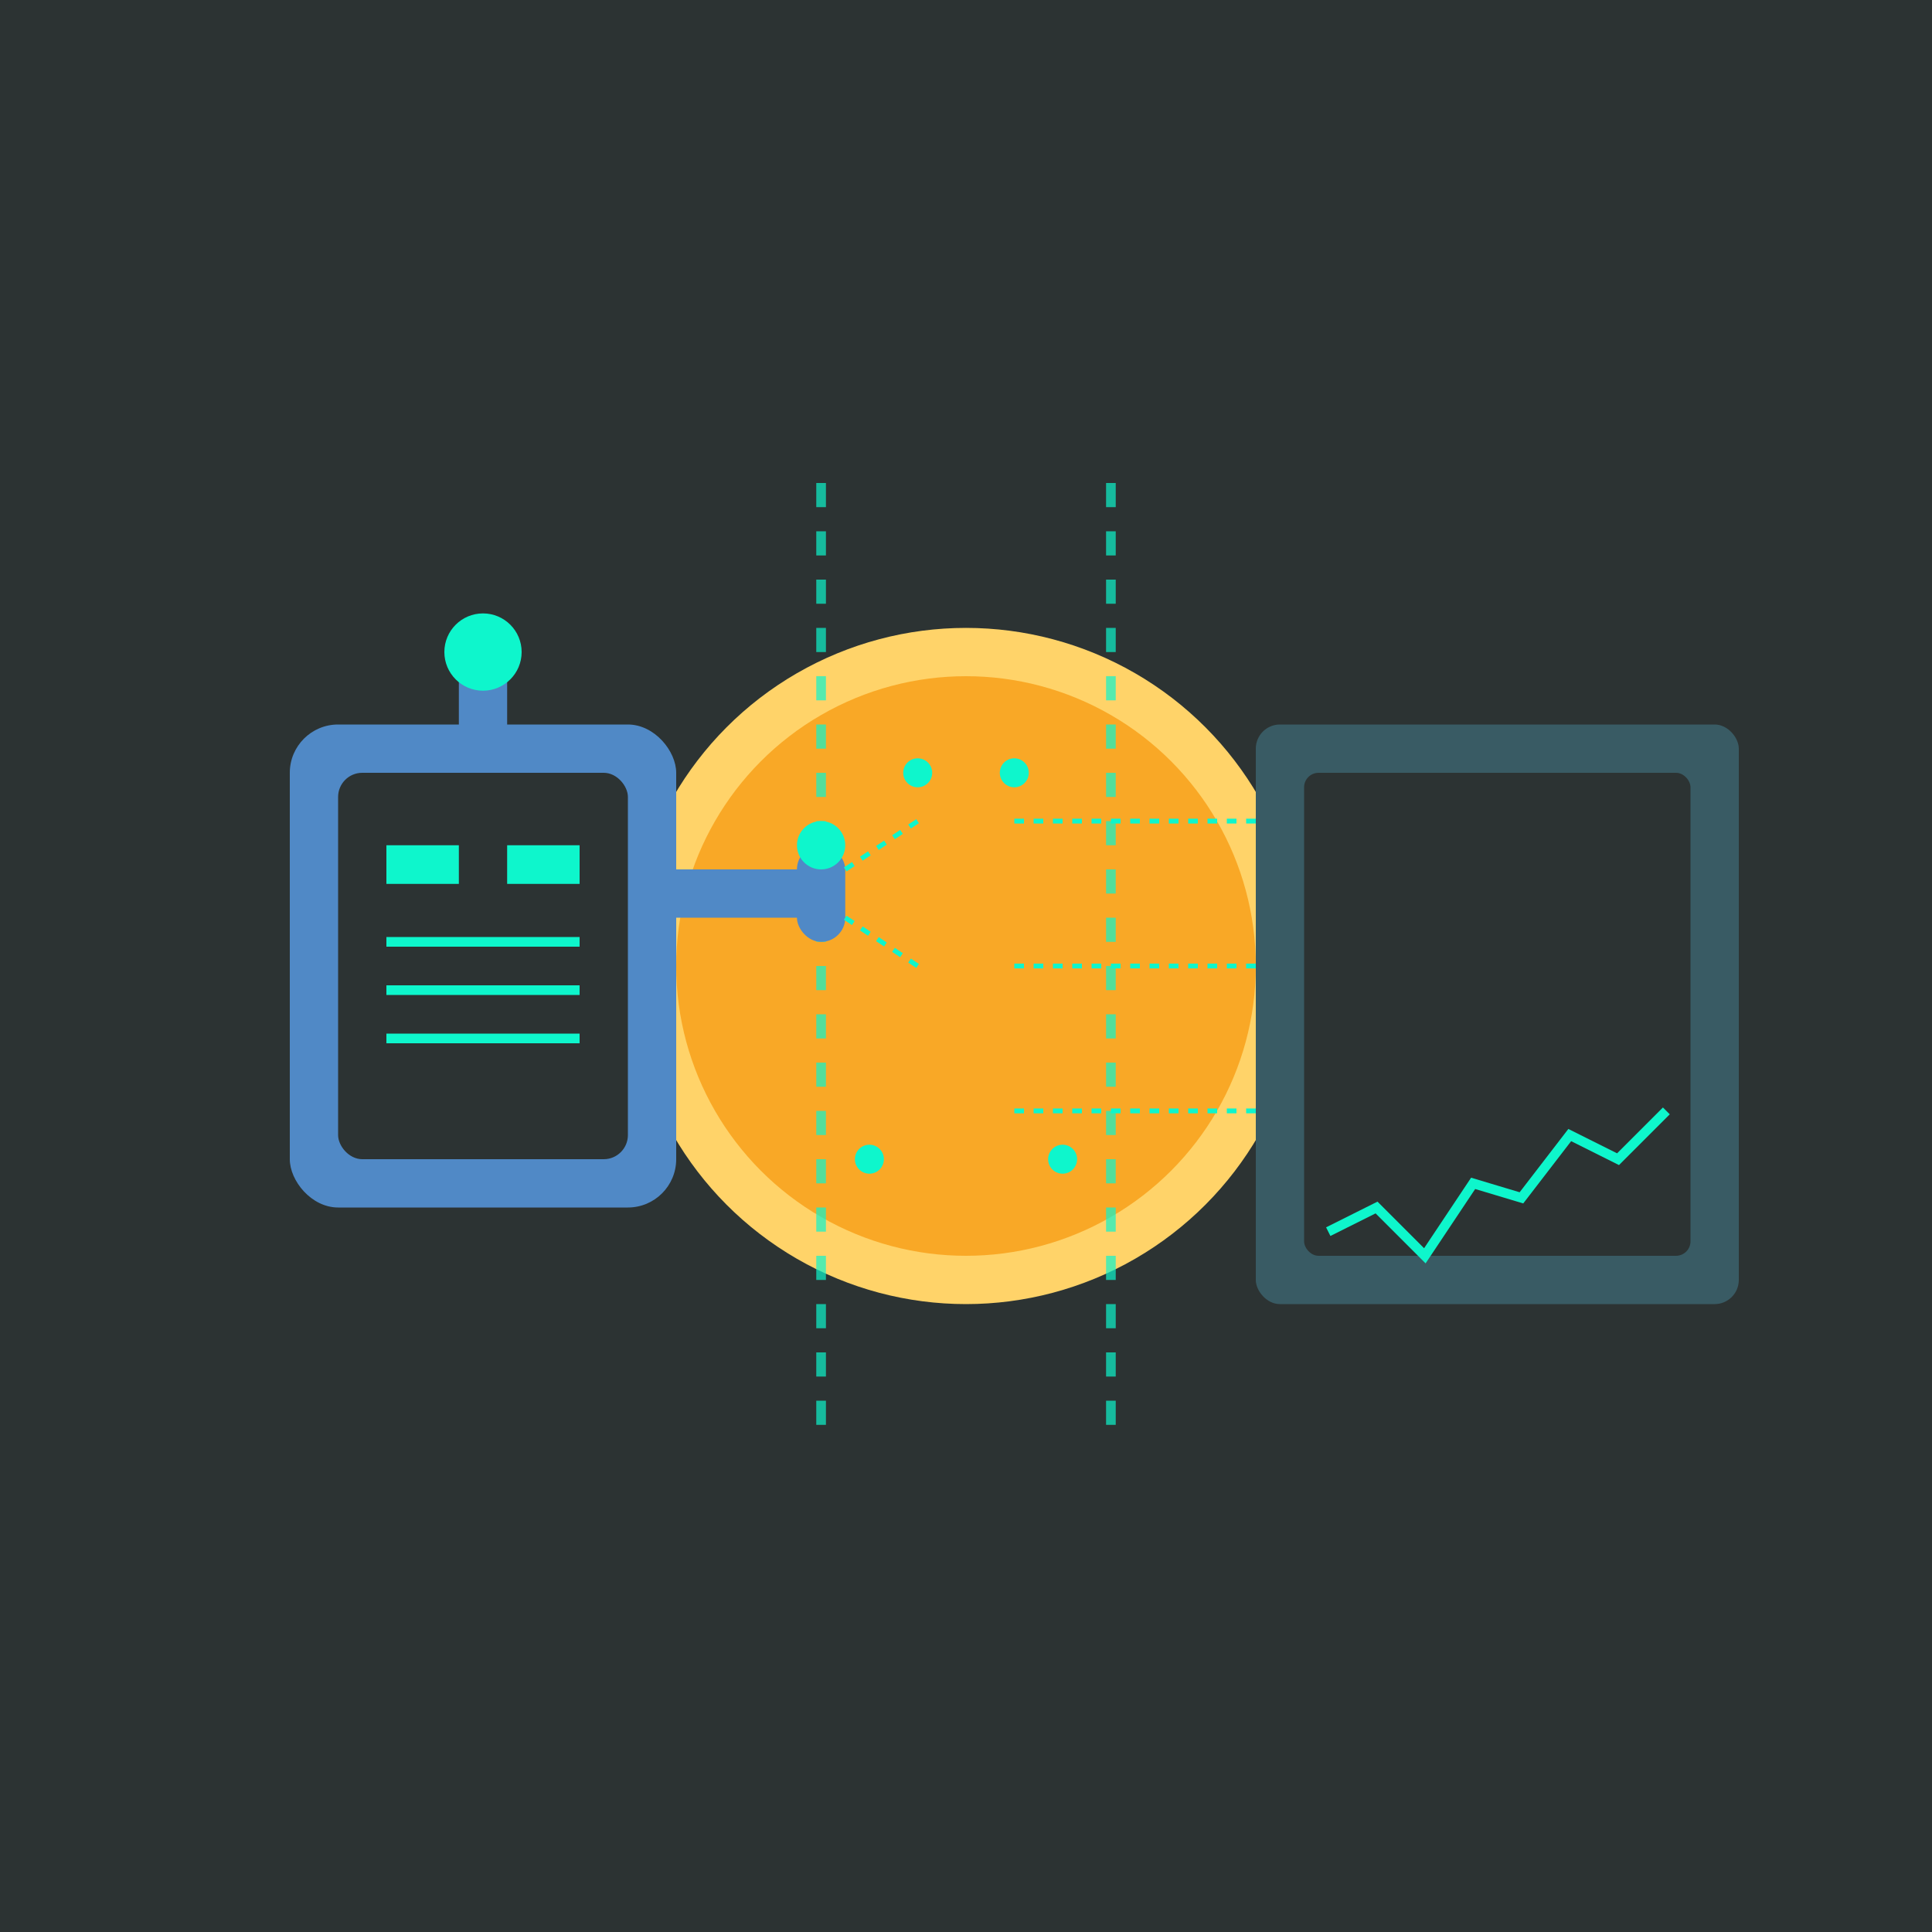 <svg xmlns="http://www.w3.org/2000/svg" viewBox="0 0 400 400">
  <!-- Background -->
  <rect width="400" height="400" fill="#2C3333" />

  <!-- Central Coin -->
  <circle cx="200" cy="200" r="70" fill="#FFD369" />
  <circle cx="200" cy="200" r="60" fill="#F9A826" />

  <!-- Scanning Beam -->
  <line x1="170" y1="100" x2="170" y2="300" stroke="#0EF6CC" stroke-width="2" stroke-dasharray="5,5" opacity="0.7" />
  <line x1="230" y1="100" x2="230" y2="300" stroke="#0EF6CC" stroke-width="2" stroke-dasharray="5,5" opacity="0.7" />

  <!-- AI Robot -->
  <rect x="60" y="150" width="80" height="100" fill="#5089C6" rx="10" />
  <rect x="70" y="160" width="60" height="80" fill="#2C3333" rx="5" />

  <!-- Robot Eyes - scanning -->
  <rect x="80" y="175" width="15" height="8" fill="#0EF6CC" />
  <rect x="105" y="175" width="15" height="8" fill="#0EF6CC" />

  <!-- Robot Antenna -->
  <rect x="95" y="140" width="10" height="15" fill="#5089C6" />
  <circle cx="100" cy="135" r="8" fill="#0EF6CC" />

  <!-- Digital Brain Patterns -->
  <line x1="80" y1="195" x2="120" y2="195" stroke="#0EF6CC" stroke-width="2" />
  <line x1="80" y1="205" x2="120" y2="205" stroke="#0EF6CC" stroke-width="2" />
  <line x1="80" y1="215" x2="120" y2="215" stroke="#0EF6CC" stroke-width="2" />

  <!-- Robot Scanning Arm -->
  <rect x="140" y="180" width="30" height="10" fill="#5089C6" />
  <rect x="165" y="175" width="10" height="20" fill="#5089C6" rx="5" />
  <circle cx="170" cy="175" r="5" fill="#0EF6CC" />

  <!-- Analysis Data Panel -->
  <rect x="260" y="150" width="100" height="120" fill="#395B64" rx="5" />
  <rect x="270" y="160" width="80" height="100" fill="#2C3333" rx="3" />

  <!-- Analysis Panel (without text) -->

  <!-- Graph on Analysis Panel -->
  <polyline points="275,255 285,250 295,260 305,245 315,248 325,235 335,240 345,230"
           stroke="#0EF6CC" stroke-width="2" fill="none" />

  <!-- Digital Info Particles -->
  <circle cx="210" cy="160" r="3" fill="#0EF6CC" />
  <circle cx="220" cy="240" r="3" fill="#0EF6CC" />
  <circle cx="180" cy="240" r="3" fill="#0EF6CC" />
  <circle cx="190" cy="160" r="3" fill="#0EF6CC" />

  <!-- Data Flow Lines -->
  <line x1="175" y1="180" x2="190" y2="170" stroke="#0EF6CC" stroke-width="1" stroke-dasharray="2,2" />
  <line x1="175" y1="190" x2="190" y2="200" stroke="#0EF6CC" stroke-width="1" stroke-dasharray="2,2" />
  <line x1="210" y1="170" x2="260" y2="170" stroke="#0EF6CC" stroke-width="1" stroke-dasharray="2,2" />
  <line x1="210" y1="200" x2="260" y2="200" stroke="#0EF6CC" stroke-width="1" stroke-dasharray="2,2" />
  <line x1="210" y1="230" x2="260" y2="230" stroke="#0EF6CC" stroke-width="1" stroke-dasharray="2,2" />
</svg>
